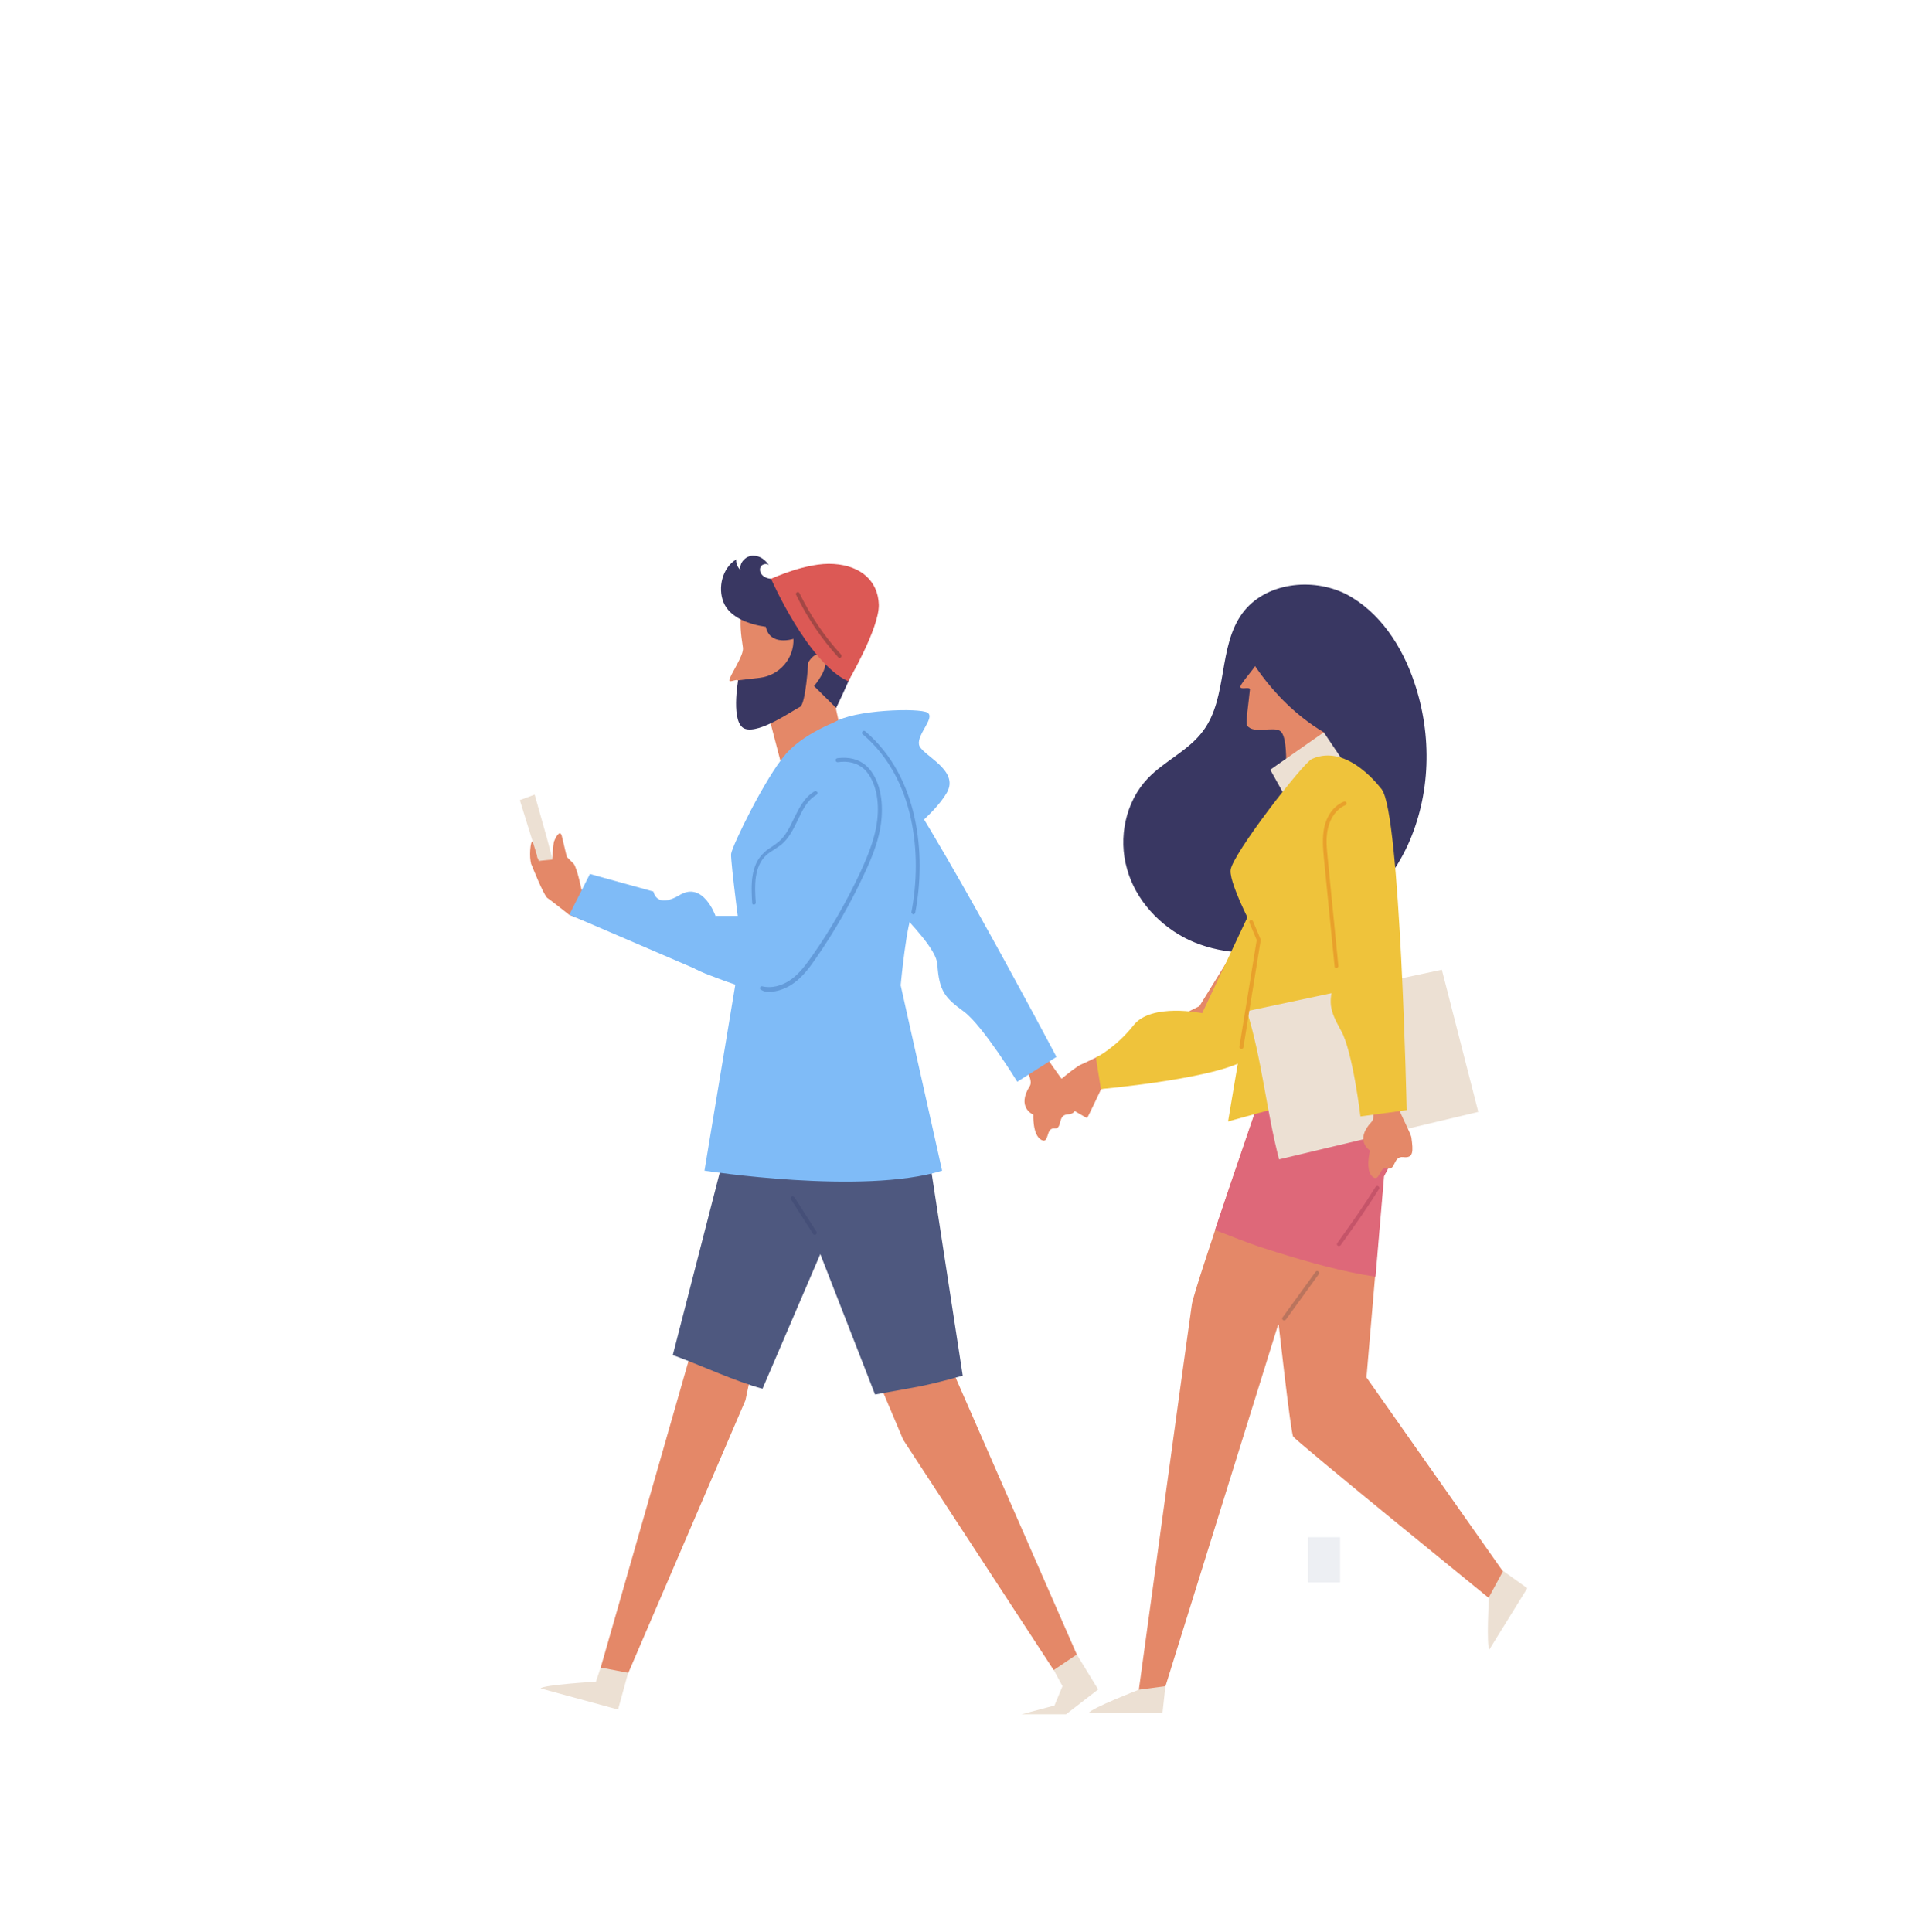 <?xml version="1.0" encoding="utf-8"?>
<!-- Generator: Adobe Illustrator 22.1.0, SVG Export Plug-In . SVG Version: 6.00 Build 0)  -->
<svg version="1.1" id="Layer_1" xmlns="http://www.w3.org/2000/svg" xmlns:xlink="http://www.w3.org/1999/xlink" x="0px" y="0px"
	 viewBox="0 0 766.6 769.2" style="enable-background:new 0 0 766.6 769.2;" xml:space="preserve">
<style type="text/css">
	.st0{opacity:0.1;fill:#4D5A85;enable-background:new    ;}
	.st1{fill:#393762;}
	.st2{fill:#ECE0D3;}
	.st3{fill:#E48868;}
	.st4{fill:#DE6879;}
	.st5{fill:#EFC33B;}
	.st6{fill:#C55469;}
	.st7{fill:#4E587F;}
	.st8{fill:#7FBBF7;}
	.st9{fill:#454F78;}
	.st10{fill:#DC5955;}
	.st11{fill:#A34745;}
	.st12{fill:#639BDA;}
	.st13{fill:#E8A12B;}
	.st14{fill:#BA745D;}
</style>
<g>
	<path class="st0" d="M533.4,611.9h-12.8v18h12.8V611.9z"/>
</g>
<path class="st1" d="M563,271.8c7.1,21,6.5,44.6-2.7,64.7c-9.3,20-27.6,36.1-49.1,41.1c-12.6,2.9-26.2,2-37.9-3.4
	c-11.6-5.5-21.3-15.9-24.7-28.3c-3.6-12.4-0.6-26.8,8.3-36.1c6.7-7,16.2-11,22-18.9c9.9-13.3,5.8-33.4,15.6-46.8
	c9-12.2,27.7-14.4,41.3-7.6C549.3,243.6,558.2,257.4,563,271.8z"/>
<path class="st2" d="M453.3,672.6c0,0-19.6,7.6-19.9,9.3h29.3l2-18.4L453.3,672.6z"/>
<path class="st2" d="M585.5,630.2l7.1,5.8c0,0-1,19.4,0.2,20.6l15.1-24.4l-15.1-10.8L585.5,630.2z"/>
<path class="st3" d="M508.6,524.2c0,0,5.1,45.9,6.1,47.6c1,1.8,77.8,64.2,77.8,64.2l5.7-10.5l-54.3-77.2l7.8-91.5L508.6,524.2z"/>
<path class="st3" d="M553.6,408c-19.5,2-39.1,3.6-56.1,12.3l4.6,15c0,0-26.7,77.4-27.7,83.9s-21.1,153.4-21.1,153.4l10.6-1.4
	l44.7-143.5c0,0,56-66.4,53.4-92.7C560.8,423.3,557.2,414.3,553.6,408z"/>
<path class="st4" d="M483.6,489.6c8.1-24.2,18.5-54.3,18.5-54.3l-4.6-15c17-8.7,36.7-10.3,56.1-12.3c3.7,6.3,7.2,15.3,8.5,27
	c0.8,8.2-4.1,20.4-11.2,33.2l-3.4,40c-6.8-1-13.5-2.5-20.2-4.2c-0.8-0.2-1.5-0.4-2.2-0.6c-0.9-0.3-1.7-0.4-2.6-0.7
	c-6.5-1.8-13.1-3.8-19.6-5.9S490.1,492.1,483.6,489.6z"/>
<path class="st3" d="M511.2,315.6c0,0,2.4-21.1-1.5-24.5c-2.6-2.2-10.9,1.3-13.3-2.3c-0.7-1,0.6-9,1.1-14.3c0.2-1.4-4,0.3-3.8-1.2
	c0.3-1.7,7.1-8.7,7-10.5c-3.5-28.5,43.8-29.3,45.1-7c0.8,13.9-5.9,28.1-19,35.8l7.7,14.9L511.2,315.6z"/>
<path class="st3" d="M498.1,367l-20.7,33.5c0,0-44.5,22.3-47,23.2c-2.6,0.9-15.8,12.1-17.4,14.7s5,3.7,6.3,3.7s5.2-1.8,5.2-1.8
	s7.9,4.8,8.2,4.7c0.3-0.2,5.6-11.5,5.6-11.5s51.8-13.2,55.9-16.6c4.1-3.4,20.2-42.2,20.2-42.2L498.1,367z"/>
<path class="st5" d="M499.4,359l-20.9,44.3c0,0-20.2-4.2-27.3,4.8c-7.1,9-15,12.9-15,12.9l2,12.5c0,0,51.4-4.6,59.3-13.1
	c7.8-8.5,7.3-54.8,7.3-54.8L499.4,359z"/>
<path class="st2" d="M511,316.1l-5.4-9.7l21.3-14.9l7.4,11L511,316.1z"/>
<path class="st5" d="M550,314.3c0,0-13.4-18.7-27.8-12.2c-3.6,1.6-31.9,38.2-32.4,44.3C489.3,352.5,501,374,501,374l-12.2,72.4
	l83.2-22.9l-18.5-44.4C553.6,379,559.5,354.7,550,314.3z"/>
<path class="st6" d="M532.9,496c0.3,0,0.5-0.1,0.7-0.3c5.6-7.8,10.6-14.9,15.3-22.4c0.3-0.3,0.1-0.9-0.3-1.1
	c-0.3-0.3-0.9-0.1-1.1,0.3c-4.6,7.4-9.6,14.5-15.2,22.3c-0.3,0.3-0.2,0.9,0.2,1.1C532.6,495.9,532.8,496,532.9,496z"/>
<path class="st3" d="M311.1,304.7l-4.7-18c0,0-6.8,1.9-9.8-1c-1.3-1.2-2.4-6.5-2.9-14.8c-0.1-0.8-3.4,0.9-3.4,0
	c-0.1-1.8,5.9-9.9,5.4-13.1c-1.9-12.1-0.9-15.2,2.6-18.6c7.7-7.6,34.9-8.7,38.6,4.5s2.6,19.5-4.2,38.3l4.1,18.7L311.1,304.7z"/>
<path class="st2" d="M244.2,648.5l-7,20.9c0,0-21.4,1.3-22,2.7l30.8,8.4l8.1-29.4L244.2,648.5z"/>
<path class="st2" d="M406.6,682.4h17.7l12.8-9.9l-15.9-26l-8.8,5.3l10.5,19.4l-3.2,7.7L406.6,682.4z"/>
<path class="st3" d="M363.1,547.1c6.8-1.3,8.8-1.1,15.4-3l50.1,114.5l-9.2,6.2l-59.9-91.7l-9.3-22
	C354.9,550.1,358.4,548,363.1,547.1z"/>
<path class="st3" d="M274.9,538.8c10.4,3.9,12.7,8.1,23.4,11l-1.6,7.6l-46.6,108.5l-11-2.1L274.9,538.8z"/>
<path class="st7" d="M267.8,539.4l21.5-83.6h79.8l14.1,91.8c-6.8,1.9-13.5,3.7-20.5,4.9c-4.8,0.9-9.6,1.7-14.4,2.6l-21.8-55.9
	l-23,53.6C292.6,549.9,278.6,543.3,267.8,539.4z"/>
<path class="st8" d="M337.4,285.5c0,0-16.3,5.1-24.6,14.6c-8.2,9.4-21.5,36.8-21.8,39.8c-0.3,3.1,4.2,36.8,4.2,36.8L280.4,466
	c0,0,63.1,9.8,94.6,0l-16.5-73.8c0,0,2.4-26,5-29c2.6-3.1-2-28.9-4.2-40.8c-2-12-11.5-25.6-14.7-28.4
	C341.3,291.1,337.4,285.5,337.4,285.5z"/>
<path class="st8" d="M332,287.6c7.6-5.1,34.1-5.9,37.2-3.9s-4.2,8.5-3.4,12.7c0.8,4.2,16.3,9.9,11.1,19.1
	c-5.3,9.3-20.7,20.3-20.7,20.3L332,287.6z"/>
<path class="st9" d="M324.3,491.5c0.2,0,0.3,0,0.4-0.1c0.3-0.3,0.5-0.8,0.3-1.1l-8.8-13.7c-0.3-0.3-0.8-0.5-1.1-0.3
	c-0.3,0.3-0.5,0.8-0.3,1.1l8.8,13.7C323.8,491.5,324.1,491.5,324.3,491.5z"/>
<path class="st1" d="M293,222.7c-0.1,1.6,0.6,3.2,1.8,4.3c-0.8-2.8,2-5.8,4.9-5.8c3,0,4.9,1.7,6.6,4.1c-0.7-1.3-3-0.9-3.6,0.4
	c-0.6,1.4,0.1,3,1.4,3.8c1.2,0.8,2.8,1,4.3,1c3.5,0,6.8-0.9,10.2-1.9c3.3-0.9,6.7-1.8,10.2-1.8s7.1,1,9.5,3.4
	c2.5,2.4,3.3,7,1.7,10.1c8.7,3.6,2.6,18.7,0,25.4c-2.6,6.7-7.2,16.1-7.2,16.1l-8.8-8.7c0,0,6.8-7.9,3.8-11.4c-3-3.6-6.1,2-6.1,2
	s-1,16.7-3.3,17.7s-16,10.8-21.9,8.7c-5.8-2.1-2.7-19.3-2.7-19.3l8.6-1c7.8-0.9,13.7-7.7,13.4-15.5c0,0-9.3,3.1-11-4.8
	c-6.5-0.9-14.3-3.6-16.8-9.7C285.6,233.9,287.5,226.1,293,222.7z"/>
<path class="st10" d="M306.9,230.4c0,0,14.6,33.4,30.7,40.8c0,0,12.4-21.1,12.2-30.5c-0.3-9.4-7.1-15.5-17.9-16.2
	C321.2,223.7,306.9,230.4,306.9,230.4z"/>
<path class="st3" d="M409.9,432.3c1.4-2.2-1.7-7.5-4-10.4c1.8-3,1.8-9.7,3.4-12.8c9.7,17,16.6,24,17.3,26.3c1.8,5.1,2.5,7.9-1.7,8.2
	c-4.2,0.3-1.8,5.9-5.3,5.6s-1.8,6.4-5.2,4.5c-3.5-2-3.1-10-3.1-10S404.4,440.9,409.9,432.3z"/>
<path class="st8" d="M349.2,300.1c10.6,5.6,71.3,120.6,71.3,120.6l-15.6,9.9c0,0-13.7-22.3-21.2-27.9c-7.5-5.5-9.9-8-10.6-18.9
	c-0.8-10.9-34.9-37.9-40.4-49.9C327.1,321.9,341.8,296.3,349.2,300.1z"/>
<path class="st11" d="M334.2,261.9c0.2,0,0.3-0.1,0.5-0.2c0.3-0.3,0.3-0.8,0.1-1.1c-6.7-7.3-12.2-15.5-16.6-24.5
	c-0.2-0.4-0.7-0.6-1-0.3c-0.4,0.2-0.6,0.7-0.3,1c4.4,9.1,10,17.4,16.8,24.9C333.8,261.8,334,261.9,334.2,261.9z"/>
<path class="st12" d="M363.5,364c0.3,0,0.7-0.3,0.8-0.7c4.4-23,1.5-54-19.9-72.2c-0.3-0.3-0.8-0.3-1.1,0.1s-0.3,0.8,0.1,1.1
	c20.9,17.7,23.7,48.1,19.4,70.7c-0.1,0.4,0.2,0.8,0.6,0.9C363.4,364,363.5,364,363.5,364z"/>
<path class="st8" d="M284.8,364.6h9.3c0,0,22.4-52.1,30.2-58.5c7.7-6.5,9.8,54.5-3,72.8s-15.8,18.3-40.4,8.7
	C256.1,377.8,284.8,364.6,284.8,364.6z"/>
<path class="st3" d="M211.5,343.9c-1-2.3-0.4-9.5,0.5-8.9c0.9,0.7,1.7,4.7,1.7,4.7l0.3,2c0,0,1.4-0.5,1.5,0s0.6,3,0.6,3l0.3,4.8
	L211.5,343.9z"/>
<path class="st2" d="M222.9,353.1l-5.5-20.5l-4.6-16.3l-5.9,2.2l10.9,35.1L222.9,353.1z"/>
<path class="st3" d="M281.1,365.1l-4.7,18.5c0,0-47.4-18.5-49.8-19.4c0,0-7.3-5.8-8.8-6.8c-1.4-1.1-6-12.5-6.4-13.6
	c-0.3-1.1,8.4-1.6,8.4-1.6s0.3-5.4,0.7-7.2c0.3-0.9,2.3-5.2,3.1-2.3l2,8.4l2.8,2.8c1.4,2,3.1,10.4,3.1,10.4L281.1,365.1z"/>
<path class="st8" d="M284.8,364.6c0,0-4.9-14-14.3-8.3c-9.3,5.6-10.4-1.4-10.4-1.4l-25.3-7l-8.2,16.2l54.2,23.3L284.8,364.6z"/>
<path class="st12" d="M306.1,394.8c3.2,0,6.7-1.2,9.9-3.5c3.7-2.7,6.4-6.4,8.8-9.9c7.3-10.5,13.7-21.7,19.1-33.3
	c3.6-7.6,6.9-15.8,7.1-24.5c0.3-8-2-14.9-6.1-18.7c-3-2.7-6.9-3.7-11.6-3.1c-0.4,0.1-0.8,0.4-0.7,0.9c0.1,0.4,0.4,0.8,0.9,0.7
	c4.2-0.6,7.6,0.3,10.3,2.6c3.7,3.4,5.9,9.9,5.6,17.4c-0.3,8.5-3.6,16.5-7,23.9c-5.4,11.5-11.7,22.6-19,33c-2.4,3.4-5,7-8.4,9.5
	c-3.7,2.7-8.1,3.7-11.6,2.8c-0.4-0.1-0.9,0.2-0.9,0.6c-0.1,0.4,0.2,0.9,0.6,0.9C304,394.7,305,394.8,306.1,394.8z"/>
<path class="st12" d="M300,360.1c0.5,0,0.9-0.4,0.8-0.8c-0.5-6.8-0.7-14.4,4.2-18.9c0.9-0.8,2-1.5,3.1-2.2c0.9-0.6,2-1.3,2.9-2
	c3-2.5,4.8-6.2,6.5-9.7c2-4.2,3.8-8,7.5-10.1c0.3-0.3,0.5-0.7,0.3-1.1c-0.3-0.3-0.7-0.5-1.1-0.3c-4.1,2.4-6.1,6.6-8.2,10.8
	c-1.6,3.4-3.3,6.9-6,9.2c-0.8,0.7-1.7,1.3-2.7,2c-1.1,0.7-2.2,1.4-3.2,2.4c-5.4,4.9-5.2,13-4.7,20.1
	C299.3,359.7,299.6,360.1,300,360.1z"/>
<path class="st2" d="M496.3,402.5l77.6-16.5l14.5,56.6l-79.3,18.9C504,441.9,502.3,421.7,496.3,402.5z"/>
<path class="st3" d="M545.9,446.6c1.9-2-0.2-7.7-1.8-11c2.4-2.5,3.7-9.1,5.9-11.9c6.1,18.6,11.5,26.8,11.8,29.2
	c0.7,5.3,0.9,8.2-3.2,7.7c-4.2-0.5-3,5.5-6.3,4.4s-3,5.9-6,3.4s-1-10.4-1-10.4S538.9,454,545.9,446.6z"/>
<path class="st5" d="M550,314.3c7.4,9.5,9.9,127.6,9.9,127.6l-18.4,2.5c0,0-3.1-26-7.7-34.1c-4.5-8.2-5.7-11.4-1.8-21.6
	s-11.3-37.2-11.2-50.4C520.9,324.9,544.9,307.7,550,314.3z"/>
<path class="st13" d="M494.1,417.6c0.3,0,0.7-0.3,0.8-0.7l6.9-42.7c0-0.2,0-0.3-0.1-0.4l-3-7.1c-0.2-0.4-0.6-0.6-1-0.4
	s-0.6,0.6-0.4,1l2.9,6.9l-6.9,42.5C493.2,417.1,493.6,417.5,494.1,417.6C494,417.6,494.1,417.6,494.1,417.6z"/>
<path class="st13" d="M531.9,385.3C531.9,385.3,532,385.3,531.9,385.3c0.5-0.1,0.9-0.4,0.8-0.9l-4.2-42.5c-0.4-4.1-0.9-8.3,0.1-12.3
	c1-4.3,3.6-7.7,6.9-9.1c0.4-0.2,0.6-0.6,0.4-1c-0.2-0.4-0.6-0.6-1-0.4c-3.8,1.5-6.7,5.3-7.8,10.2c-0.9,4.2-0.5,8.7-0.1,12.8
	l4.2,42.5C531.1,385,531.5,385.3,531.9,385.3z"/>
<path class="st14" d="M511.1,525.6c0.3,0,0.5-0.1,0.7-0.3l13.1-18.1c0.3-0.3,0.2-0.8-0.2-1.1c-0.3-0.3-0.8-0.2-1.1,0.2l-13.1,18.1
	c-0.3,0.3-0.2,0.8,0.2,1.1C510.7,525.5,510.9,525.6,511.1,525.6z"/>
<path class="st1" d="M526.9,291.5c-22.7-13.5-32.8-35.7-32.8-35.7l10.7-15.7c0,0,37.8-11.2,47.5,15.7
	C562,282.7,526.9,291.5,526.9,291.5z"/>
</svg>
